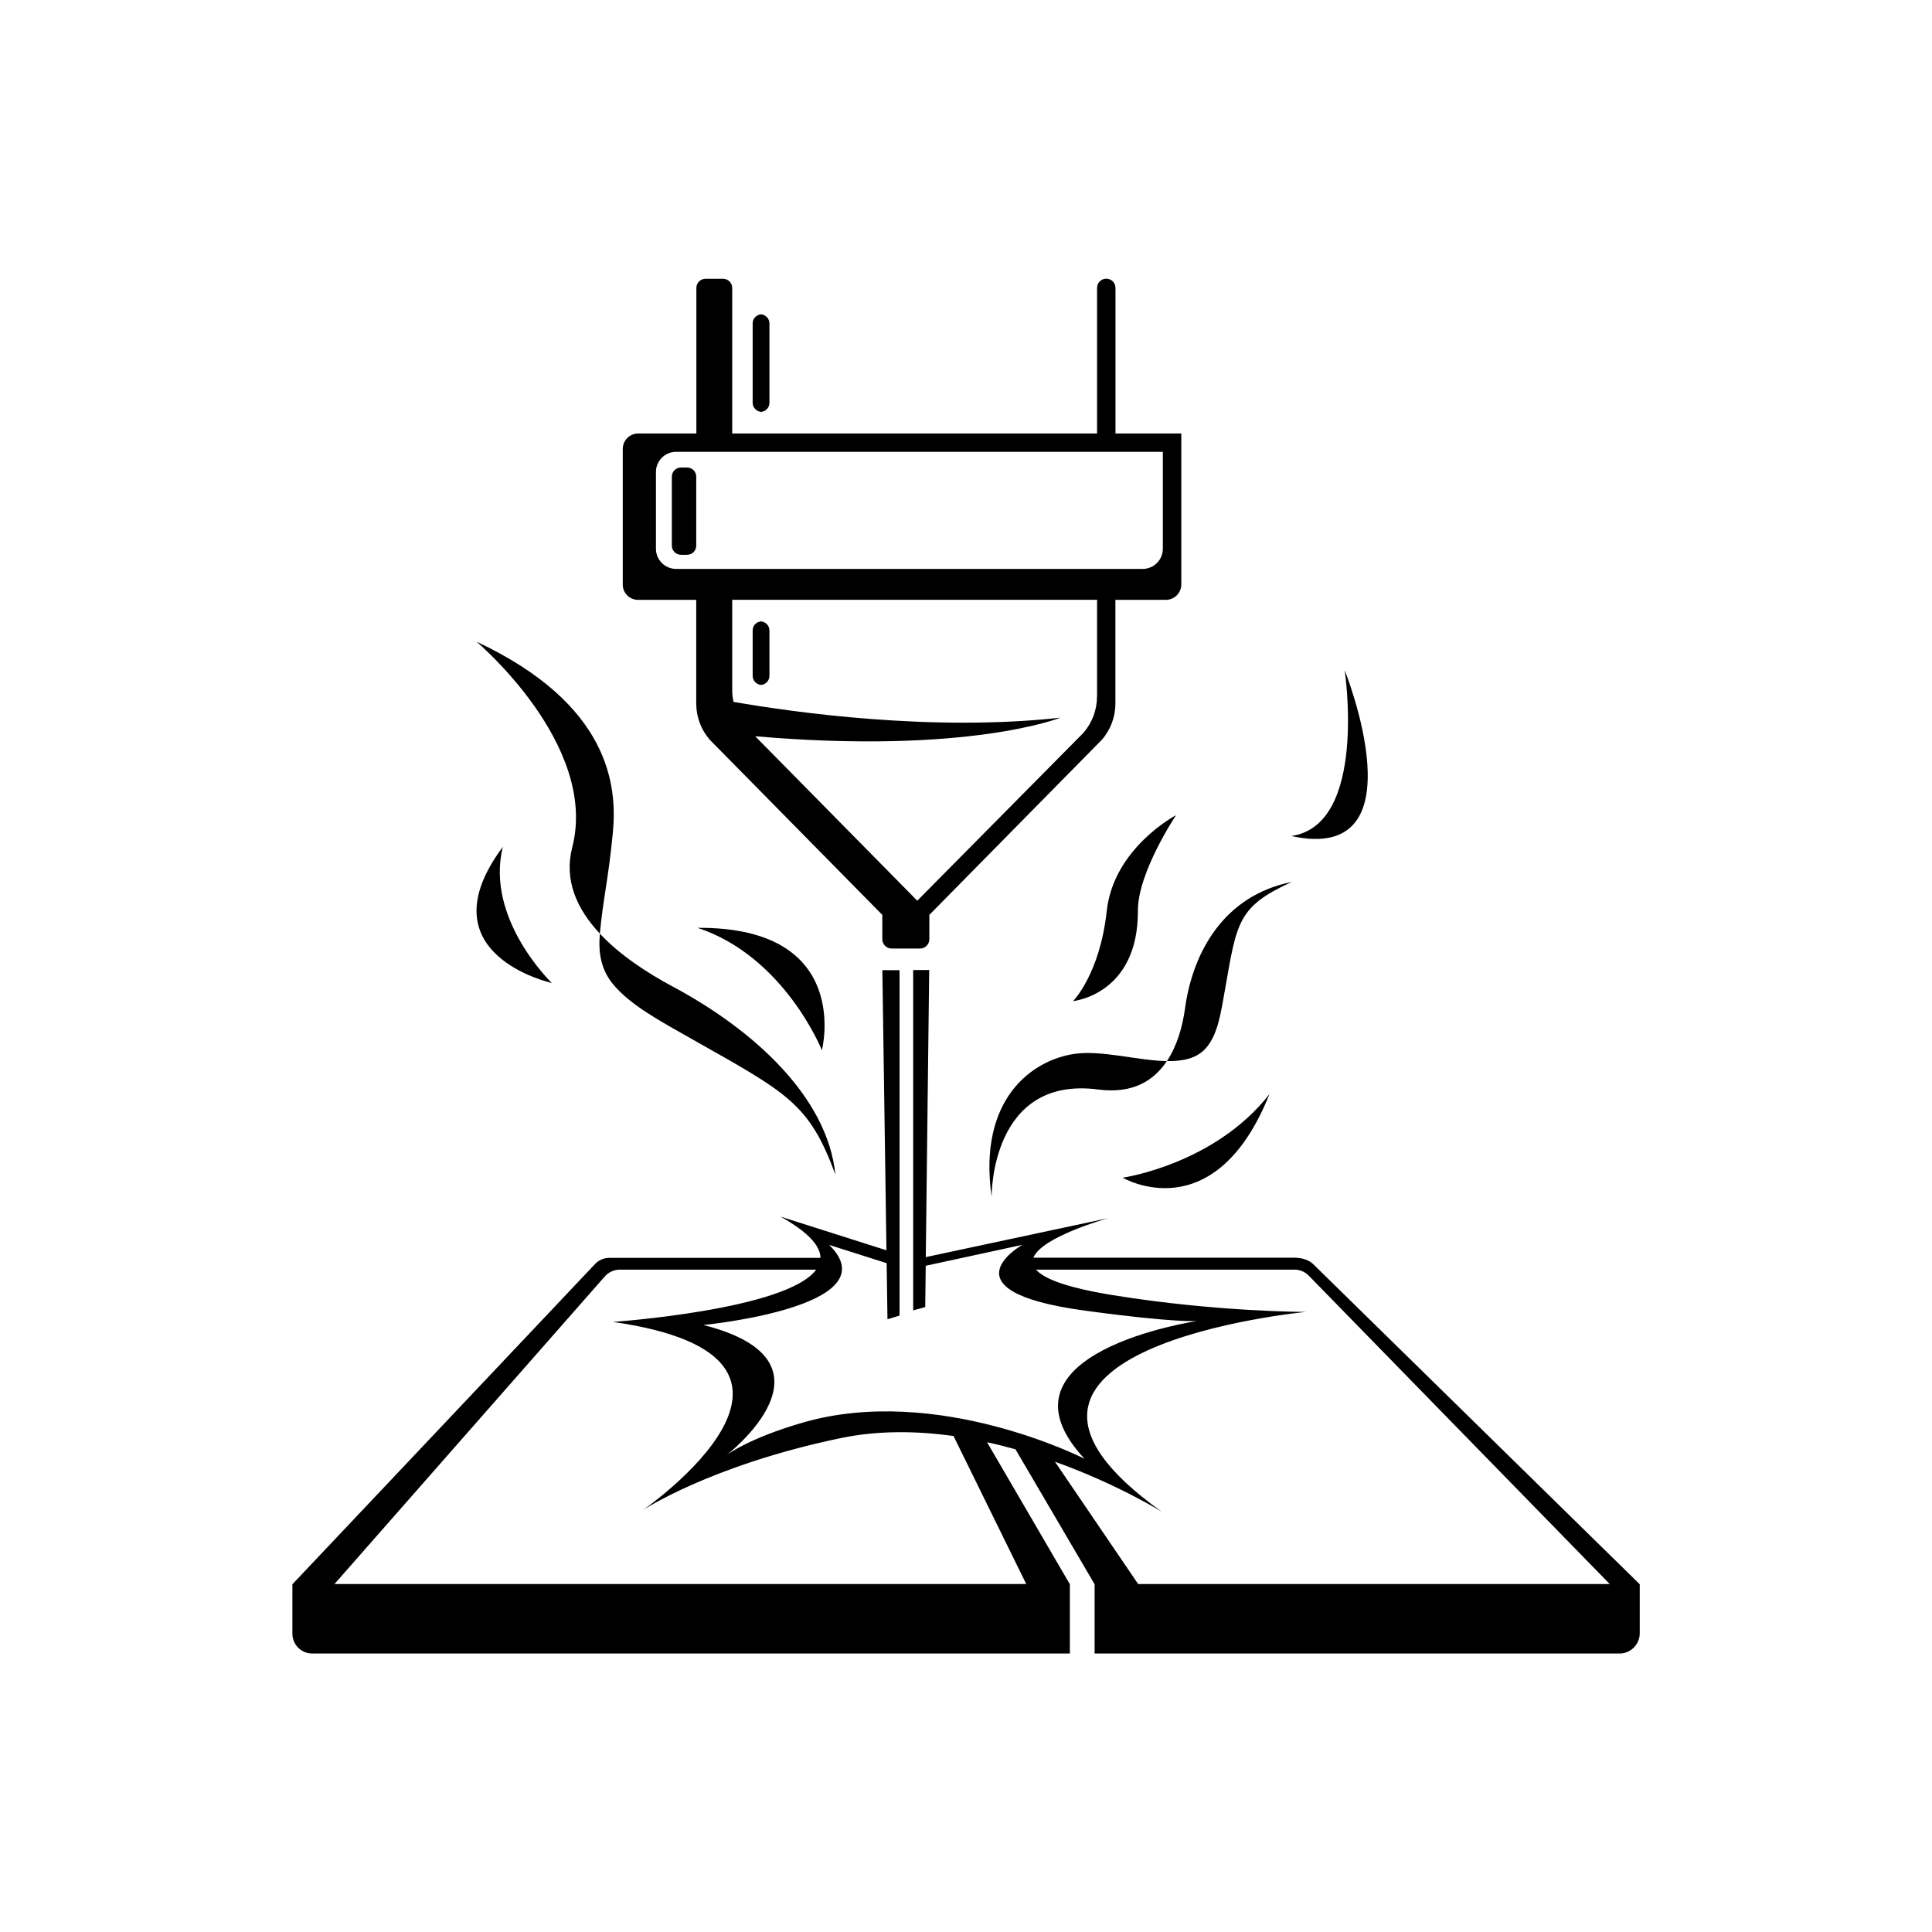 <?xml version="1.0" encoding="utf-8"?>
<!-- Generator: Adobe Illustrator 24.1.0, SVG Export Plug-In . SVG Version: 6.00 Build 0)  -->
<svg version="1.1" id="Tools__x26__Engineering" xmlns="http://www.w3.org/2000/svg" xmlns:xlink="http://www.w3.org/1999/xlink"
	 x="0px" y="0px" viewBox="0 0 283.46 283.46" style="enable-background:new 0 0 283.46 283.46;" xml:space="preserve">
<g>
	<path d="M111.55,91.15c0.04,0,0.08,0.02,0.12,0.02c0.04,0,0.08-0.02,0.12-0.02H111.55z"/>
	<path d="M111.66,100.49c0.69-0.06,1.23-0.62,1.23-1.33V92.5c0-0.7-0.54-1.26-1.23-1.33c-0.69,0.06-1.23,0.62-1.23,1.33v6.66
		C110.43,99.87,110.98,100.43,111.66,100.49z"/>
	<path d="M111.78,100.52c-0.04,0-0.08-0.02-0.12-0.02c-0.04,0-0.08,0.02-0.12,0.02H111.78z"/>
	<path d="M111.55,46.1c0.04,0,0.08,0.02,0.12,0.02c0.04,0,0.08-0.02,0.12-0.02H111.55z"/>
	<path d="M111.66,60.43c0.69-0.06,1.23-0.62,1.23-1.33V47.45c0-0.7-0.54-1.26-1.23-1.33c-0.69,0.06-1.23,0.62-1.23,1.33V59.1
		C110.43,59.8,110.98,60.36,111.66,60.43z"/>
	<path d="M111.78,60.45c-0.04,0-0.08-0.02-0.12-0.02c-0.04,0-0.08,0.02-0.12,0.02H111.78z"/>
	<path d="M192.67,185.47c-0.77-0.73-1.88-0.99-3.22-0.94h-37.83c1.17-3.08,11-5.81,11-5.81l-26.79,5.72l0.5-42.12h-2.35v49.94
		l1.77-0.49l0.07-6.06l14.18-3.07c0,0-12.01,6.75,9.01,9.63c13.7,1.87,16.68,1.54,16.68,1.54s-31.15,4.56-16.58,20.21
		c0,0-21.5-10.98-41.22-5.33c-8.13,2.33-11.34,4.84-11.34,4.84s17.93-13.73-3.35-19.13c0,0,27.67-2.67,18.46-11.75l8.43,2.68
		l0.12,8.23l1.77-0.54v-50.68h-2.52l0.6,41.1l-15.54-4.94c4.16,2.33,5.85,4.34,5.86,6.05H89.41c-0.8,0-1.57,0.33-2.12,0.92
		l-44.39,46.97h0v7.25c0,1.61,1.3,2.91,2.91,2.91h111.16v-10.16l-12.15-20.84c1.43,0.31,2.82,0.66,4.17,1.04l11.61,19.8v10.16h77.01
		c1.64,0,2.97-1.33,2.97-2.97v-7.19L192.67,185.47z M150.57,232.41H49.07l39.67-45.14c0.56-0.63,1.36-0.99,2.2-0.99h28.81
		c-4.3,5.91-29.83,7.67-29.83,7.67c36.82,5.24,4.39,27.62,4.39,27.62s9.92-6.57,28.92-10.55c5.56-1.17,11.25-1.09,16.67-0.33
		L150.57,232.41z M166.99,232.41l-12.21-17.95c9.27,3.33,15.7,7.36,15.7,7.36c-33.76-24.08,21.13-29.34,21.13-29.34
		s-13.02,0.02-28.28-2.45c-6.87-1.11-10.17-2.42-11.32-3.75h37.92c0.79,0,1.54,0.32,2.09,0.88l44.16,45.25H166.99z"/>
	<path d="M157.66,154.62c-6.14,0.88-14.22,6.53-12.17,20.99c0,0-0.23-17.84,15.64-15.76c5.06,0.66,8.15-1.28,10.07-4.17
		C166.96,155.62,161.69,154.05,157.66,154.62z"/>
	<path d="M176.88,153.83c1.8-1.99,2.24-5.19,2.83-8.53c1.76-9.99,1.84-12.26,9.81-15.9c-9.94,1.98-14.53,10.29-15.66,18.58
		c-0.37,2.69-1.17,5.47-2.65,7.7C173.53,155.72,175.55,155.31,176.88,153.83z"/>
	<path d="M83.96,124.32c-1.24,4.82,0.67,9.05,4.05,12.66c0.49-5.28,1.2-7.58,1.9-14.74c0.68-6.91-0.39-18.9-20-28.1
		C69.91,94.15,87.84,109.23,83.96,124.32z"/>
	<path d="M89.93,144.38c2.53,3.09,7.01,5.48,11.66,8.11c13.9,7.87,17.11,9.33,20.98,19.85c-1.19-11.56-12.24-21.37-23.83-27.57
		c-3.97-2.12-7.87-4.73-10.72-7.78C87.76,139.66,88.14,142.21,89.93,144.38z"/>
	<path d="M166.95,133.61c-0.02-5.62,5.6-14.01,5.6-14.01s-9.15,4.79-10.17,14.05c-1.01,9.27-4.94,13.23-4.94,13.23
		S167.01,145.95,166.95,133.61z"/>
	<path d="M80.96,144.22c0,0-9.82-9.42-7.18-19.98C61.98,140.06,80.96,144.22,80.96,144.22z"/>
	<path d="M186.26,160.52c-8.09,10.35-21.54,12.27-21.54,12.27S178.17,180.72,186.26,160.52z"/>
	<path d="M197.29,98.34c0,0,3.42,22.74-7.85,24.32C208.77,126.91,197.29,98.34,197.29,98.34z"/>
	<path d="M120.59,154.09c0,0,4.65-18.13-18.25-17.96C115.1,140.33,120.59,154.09,120.59,154.09z"/>
	<path d="M93.62,88.01h8.53v15.21c0,1.96,0.71,3.85,2,5.33l25.3,25.68v3.57c0,0.76,0.62,1.37,1.38,1.37h4.15
		c0.76,0,1.37-0.62,1.37-1.37v-3.57l25.3-25.68c1.29-1.47,2-3.37,2-5.33V88.01h7.4c1.25,0,2.27-1.01,2.27-2.27V63.6h-9.66V42.24
		c0-0.75-0.6-1.35-1.35-1.35c-0.75,0-1.35,0.6-1.35,1.35V63.6h-53.53l0-21.35c0-0.75-0.6-1.35-1.35-1.35h-1.21h-0.14h-1.21
		c-0.75,0-1.35,0.6-1.35,1.35V63.6h-8.53c-1.25,0-2.27,1.01-2.27,2.27v19.88C91.35,86.99,92.37,88.01,93.62,88.01z M160.95,102.2
		c0,1.96-0.71,3.85-2,5.33l-24.37,24.62l-23.78-24.13c31.22,2.71,44.78-2.72,44.78-2.72c-18.98,2.09-39.32-0.82-47.96-2.32
		c-0.12-0.55-0.19-1.11-0.19-1.68l0-13.3h53.53V102.2z M96.24,69.25c0-1.63,1.32-2.96,2.96-2.96h1.64h1.31h5.26h53.53h2.7h4.7h2.27
		v2.27v10.57v1.38c0,1.63-1.32,2.96-2.96,2.96h-4h-2.7h-53.53h-5.26H99.2c-1.63,0-2.96-1.32-2.96-2.96V69.25z"/>
	<path d="M99.92,81.4h0.88c0.75,0,1.35-0.6,1.35-1.35V69.94c0-0.75-0.6-1.35-1.35-1.35h-0.88c-0.75,0-1.35,0.6-1.35,1.35v10.11
		C98.57,80.79,99.17,81.4,99.92,81.4z"/>
</g>
</svg>
